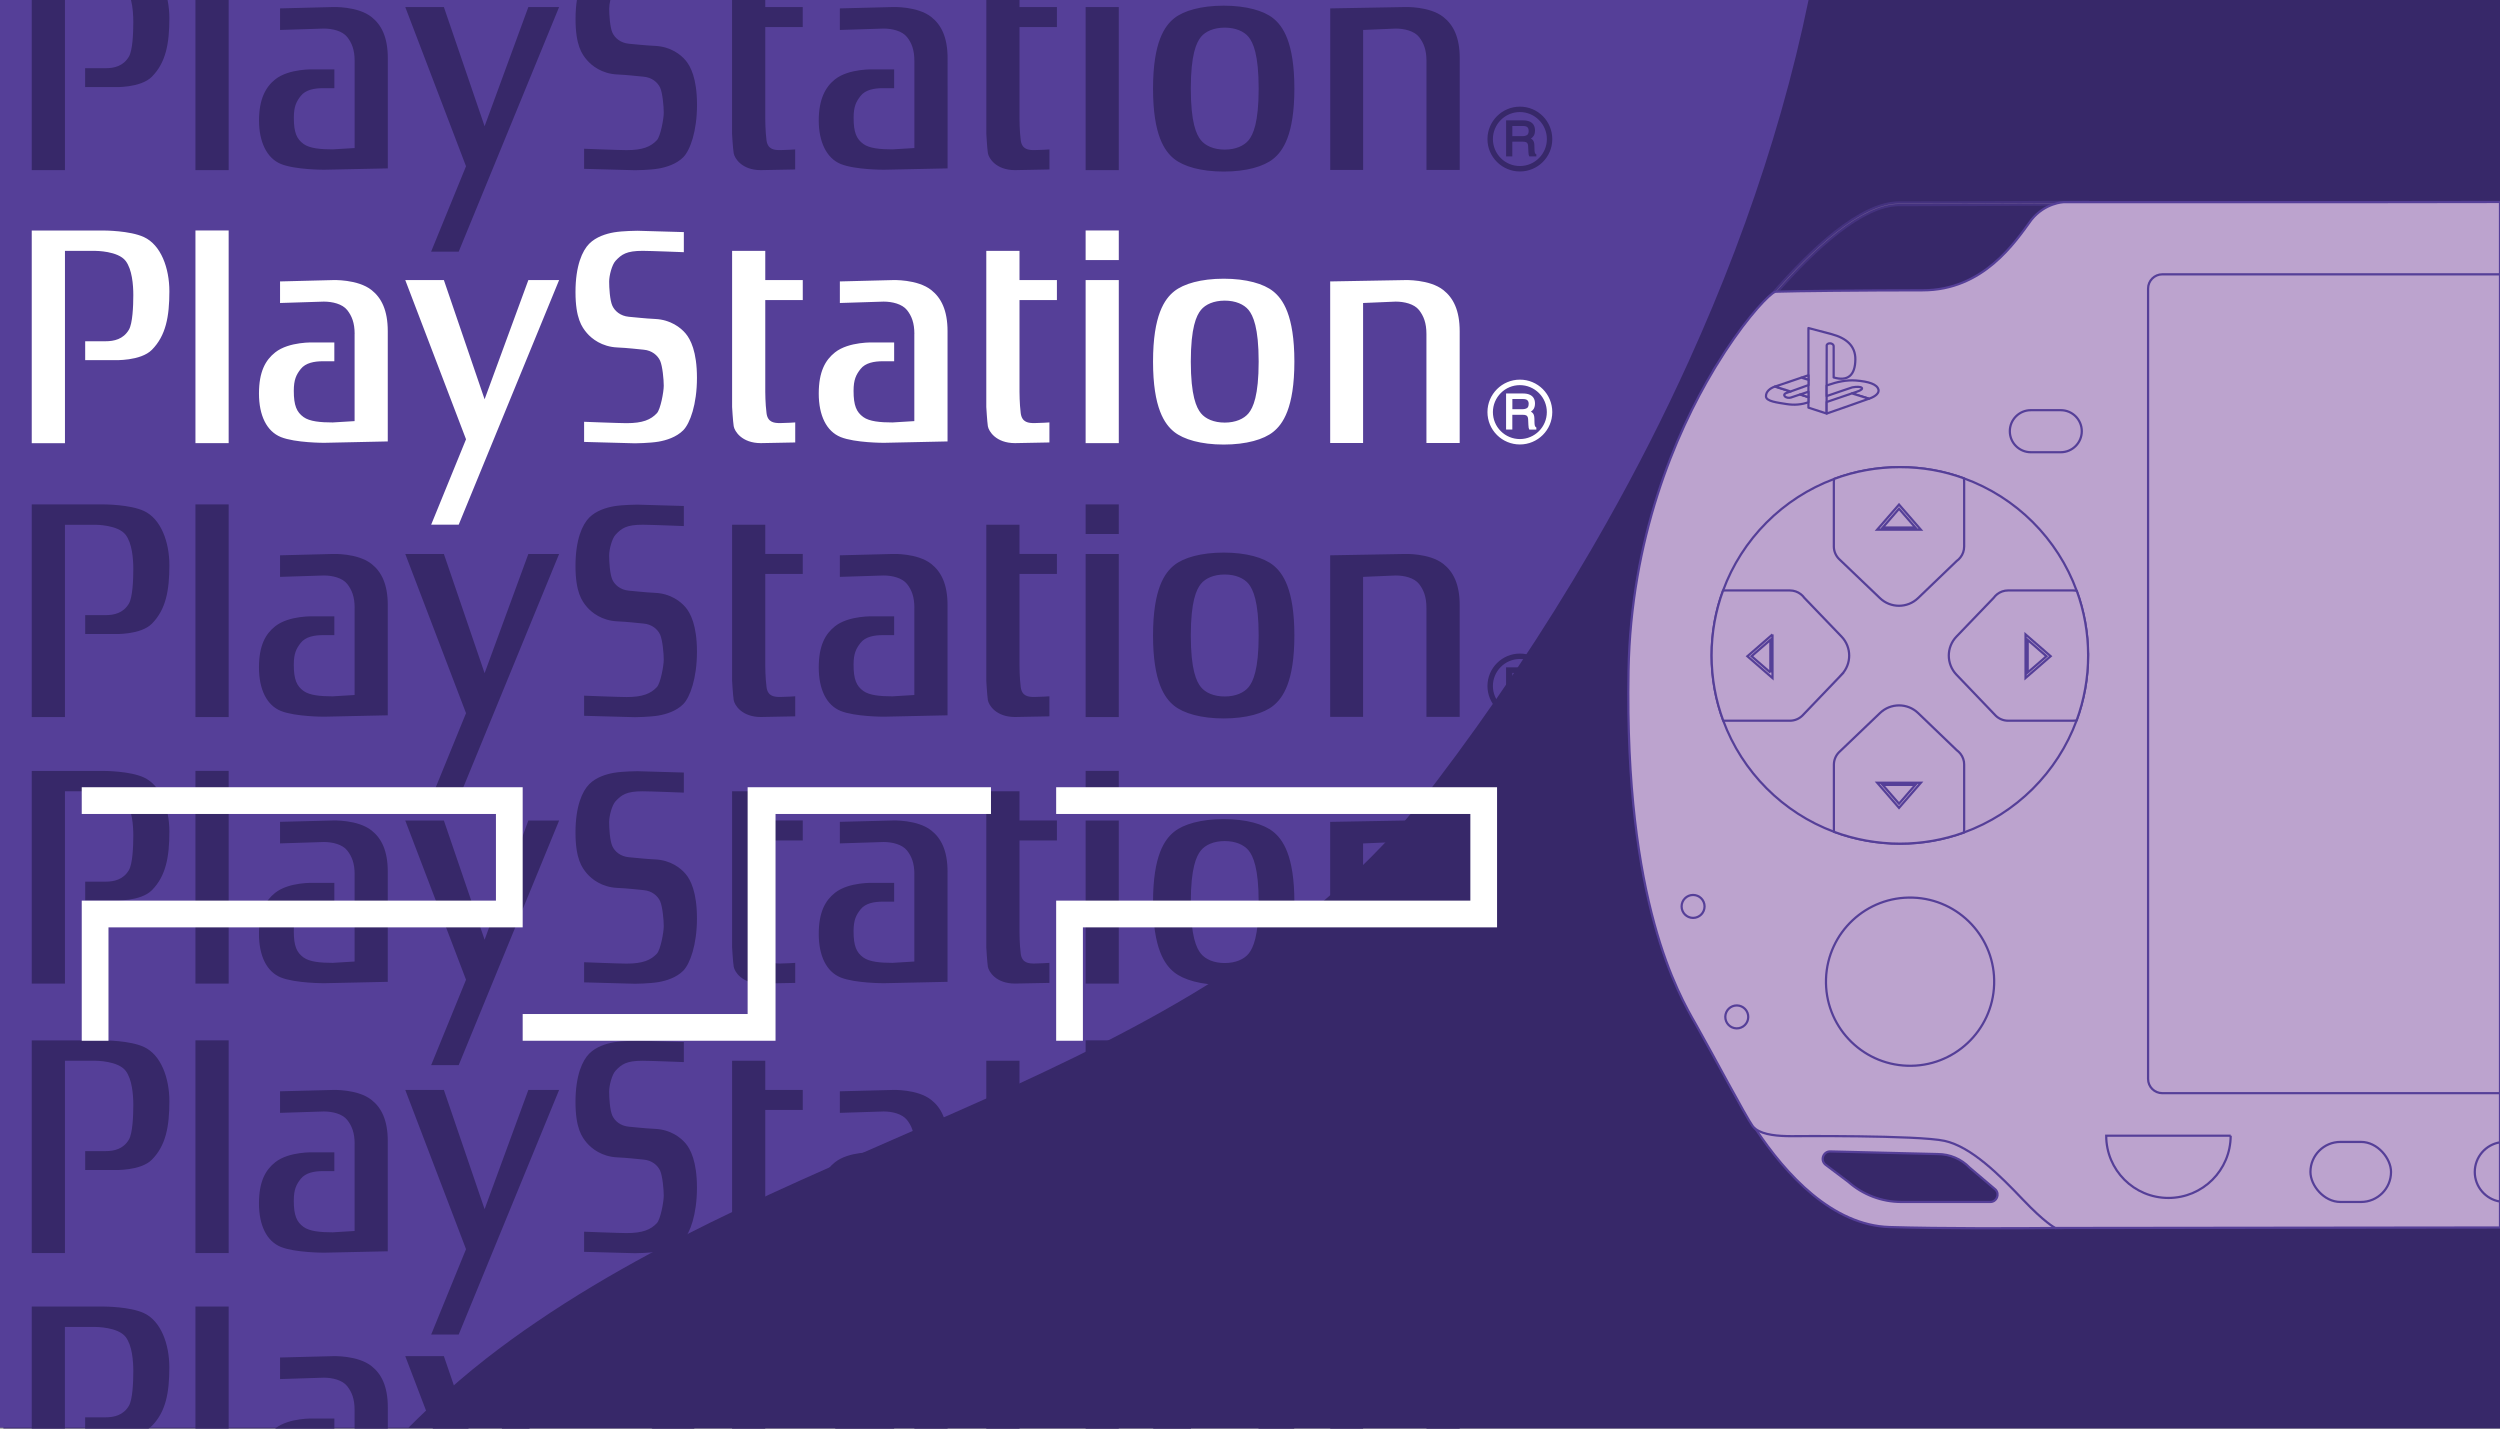 <?xml version="1.0" encoding="UTF-8"?>
<svg id="Layer_1" data-name="Layer 1" xmlns="http://www.w3.org/2000/svg" viewBox="0 0 560 320">
  <rect x="0" y="0" width="560" height="320" fill="#808080" stroke="none"/>
  <defs>
    <style>
      .cls-1 {
        fill: #372869;
      }

      .cls-2 {
        fill: #fff;
      }

      .cls-3, .cls-4 {
        stroke-linejoin: round;
      }

      .cls-3, .cls-4, .cls-5 {
        fill: #bca3ce;
        stroke: #553f98;
        stroke-width: .5px;
      }

      .cls-4 {
        fill-rule: evenodd;
      }

      .cls-5 {
        stroke-miterlimit: 10;
      }

      .cls-6 {
        opacity: .45;
      }

      .cls-7 {
        fill: #553f98;
      }
    </style>
  </defs>
  <rect class="cls-1" x=".76" y="-.02" width="559.24" height="320"/>
  <path class="cls-7" d="M405.14-.12c-3.45,16.81-8.27,33.52-14.2,49.97-.77,2.14-1.56,4.27-2.37,6.4-3.15,8.31-6.6,16.53-10.28,24.65-5.58,12.3-11.73,24.36-18.36,36.11-.66,1.19-1.34,2.38-2.03,3.56-.5.88-1,1.74-1.5,2.61h0c-10.64,18.29-22.38,35.76-34.79,52.08-48.21,64.41-136.13,76.41-201.3,120.77-3.92,2.65-7.76,5.44-11.5,8.36-1.03.8-2.04,1.61-3.05,2.44-1.96,1.61-3.9,3.27-5.82,5-2.85,2.53-5.66,5.19-8.43,7.96H-.37V-.12h405.51Z"/>
  <g>
    <path class="cls-2" d="M7.11,51.63v47.64h7.44v-43.07h6.88s5,0,6.71,2.24c1.45,1.9,1.72,5.35,1.72,7.67,0,2.49-.16,6.34-.99,7.75-1.27,2.15-3.35,2.58-5.25,2.58h-4.54v4.23h6.53s5.9.25,8.43-2.33c3.11-3.16,3.9-7.41,3.9-13.09,0-5.17-1.87-10.38-5.71-12.15-3.17-1.46-8.89-1.46-8.89-1.46H7.11ZM43.78,99.26h7.44v-47.64h-7.44v47.64ZM90.78,62.74l13.61,35.66-7.81,19.13h6.17l22.49-54.79h-6.89l-9.8,26.7-9.12-26.7h-8.65ZM130.84,98.98v-4.5s7.86.31,9.5.31c3.63,0,5.44-.77,6.81-2.24.81-.88,1.53-4.76,1.53-6.15s-.27-4.36-.81-5.59c-.56-1.2-1.82-2.32-3.72-2.48-1.35-.12-3.45-.39-5.9-.5-3.43-.16-5.7-1.95-6.8-3.24-1.08-1.29-2.54-3.23-2.54-9.17s1.54-9.28,3.08-10.83c1.54-1.55,3.8-2.24,5.53-2.54,1.99-.34,5.25-.36,5.25-.36l10.41.3v4.5s-7.59-.3-9.22-.3c-3.63,0-4.72.78-6.08,2.24-.8.87-1.43,3.27-1.43,4.65s.16,4.18.71,5.39c.54,1.2,1.81,2.32,3.72,2.49,1.35.1,3.45.38,5.89.49,3.45.16,5.72,1.95,6.8,3.24,1.09,1.29,2.55,4.02,2.55,9.95s-1.55,10.2-3.08,11.75c-1.55,1.55-3.8,2.24-5.53,2.54-2,.34-5.26.37-5.26.37l-11.41-.31ZM171.42,56.19h-7.43v34.97s.18,3.19.36,4.31c.18,1.12,1.82,3.79,6.08,3.79l7.7-.15v-4.49s-2.09.15-3.35.15-2.82-.08-3.08-2.24c-.28-2.15-.28-4.73-.28-4.73v-20.59h8.4v-4.48h-8.4v-6.55M243.18,99.26h7.43v-36.52h-7.43v36.52ZM243.18,58.26h7.43v-6.63h-7.43v6.63ZM274.11,62.43c5.06,0,8.98,1.13,11.09,2.83,2.13,1.71,4.74,5.31,4.74,15.74s-2.61,14.03-4.74,15.74c-2.11,1.7-6.03,2.84-11.09,2.84s-8.98-1.14-11.1-2.84c-2.12-1.71-4.73-5.31-4.73-15.74s2.6-14.03,4.73-15.74c2.12-1.7,6.03-2.83,11.1-2.83ZM269.01,69.43c-1.02,1.26-2.27,3.91-2.27,11.57s1.25,10.31,2.27,11.57c1.02,1.25,2.9,2.09,5.33,2.09s4.31-.84,5.34-2.09c1.02-1.26,2.26-3.91,2.26-11.57s-1.25-10.31-2.26-11.57c-1.03-1.25-2.9-2.09-5.34-2.09s-4.31.84-5.33,2.09M305.34,67.87l7.29-.31c1.91,0,4.15.51,5.24,1.9,1.01,1.3,1.65,2.85,1.65,5.35v24.42h7.45v-25.03c0-4.73-1.46-7.49-3.65-9.22-3.12-2.47-8.7-2.24-8.7-2.24l-16.66.3v36.19h7.37v-31.36ZM228.37,56.19h-7.44v34.97s.18,3.19.35,4.31c.19,1.12,1.81,3.79,6.09,3.79l7.7-.15v-4.49s-2.09.15-3.35.15-2.81-.08-3.08-2.24c-.27-2.15-.27-4.73-.27-4.73v-20.59h8.38v-4.48h-8.38v-6.55ZM79.44,74.81c0-2.5-.64-4.05-1.66-5.35-1.09-1.38-3.32-1.9-5.24-1.9l-9.81.31v-4.83l11.8-.3s5.59-.24,8.71,2.24c2.18,1.73,3.62,4.48,3.62,9.22v24.68l-14.25.31s-6.45.02-9.7-1.29c-3.17-1.29-4.9-4.83-4.9-9.74s1.45-7.49,3.63-9.22c3.12-2.48,8.7-2.23,8.7-2.23h4.55v4.21h-2.55c-1.91,0-3.88.35-4.97,1.73-1.02,1.29-1.56,2.41-1.56,4.91,0,3.28.64,4.74,2.18,5.86,1.36.99,3.8,1.21,6.53,1.21l4.91-.3v-19.51ZM204.82,74.81c0-2.5-.62-4.05-1.65-5.35-1.1-1.38-3.34-1.9-5.24-1.9l-9.8.31v-4.83l11.79-.3s5.58-.24,8.7,2.24c2.18,1.73,3.63,4.48,3.63,9.22v24.68l-14.25.31s-6.46.02-9.7-1.29c-3.17-1.29-4.9-4.83-4.9-9.74s1.46-7.49,3.63-9.22c3.12-2.48,8.71-2.23,8.71-2.23h4.55v4.21h-2.56c-1.9,0-3.88.35-4.96,1.73-1.02,1.29-1.57,2.41-1.57,4.91,0,3.28.64,4.74,2.18,5.86,1.36.99,3.81,1.21,6.53,1.21l4.9-.3v-19.51ZM340.45,99.56c4,0,7.25-3.23,7.26-7.23v-.03c0-1.93-.76-3.78-2.12-5.14-1.36-1.36-3.21-2.13-5.14-2.12-3.99,0-7.26,3.26-7.26,7.26,0,1.94.75,3.76,2.13,5.14,1.36,1.36,3.2,2.12,5.13,2.12ZM334.41,92.31c0-1.61.64-3.13,1.77-4.27,1.13-1.14,2.67-1.77,4.27-1.77,1.61,0,3.13.64,4.27,1.77,1.14,1.13,1.77,2.67,1.77,4.27,0,3.33-2.71,6.04-6.04,6.04-1.6,0-3.14-.64-4.27-1.77-1.14-1.13-1.77-2.67-1.77-4.27"/>
    <path class="cls-2" d="M344.04,95.68c-.11-.04-.19-.17-.24-.35-.04-.2-.07-.41-.07-.61l-.03-1.04c-.02-.49-.12-.84-.3-1.07-.11-.16-.28-.28-.48-.4.24-.16.46-.35.61-.59.2-.33.31-.74.31-1.23,0-.96-.4-1.63-1.19-1.98-.42-.19-.92-.27-1.54-.27h-3.75v8.08h1.4v-3.31h2.21c.4,0,.7.04.87.12.29.14.44.43.46.87l.06,1.29c.02.32.03.51.06.63.04.13.06.22.1.31l.06.1h1.56v-.47l-.1-.05h0ZM342.42,90.47c0,.45-.12.75-.34.92-.26.17-.61.27-1.06.27h-2.25v-2.28h2.39c.32,0,.59.04.78.14.33.17.49.49.49.96"/>
  </g>
  <g>
    <path class="cls-1" d="M7.11,112.98v47.64h7.44v-43.07h6.88s5,0,6.71,2.24c1.45,1.9,1.72,5.35,1.72,7.67,0,2.49-.16,6.34-.99,7.75-1.27,2.15-3.35,2.58-5.25,2.58h-4.54v4.23h6.53s5.9.25,8.43-2.33c3.11-3.16,3.9-7.41,3.9-13.09,0-5.17-1.87-10.38-5.71-12.15-3.17-1.46-8.89-1.46-8.89-1.46H7.11ZM43.78,160.62h7.44v-47.64h-7.44v47.64ZM90.78,124.09l13.61,35.66-7.81,19.13h6.17l22.49-54.79h-6.89l-9.8,26.7-9.12-26.7h-8.65ZM130.84,160.33v-4.5s7.86.31,9.5.31c3.63,0,5.44-.77,6.81-2.24.81-.88,1.53-4.76,1.53-6.15s-.27-4.36-.81-5.59c-.56-1.2-1.82-2.32-3.72-2.48-1.35-.12-3.45-.39-5.9-.5-3.43-.16-5.7-1.95-6.8-3.24-1.08-1.29-2.54-3.23-2.54-9.17s1.54-9.28,3.08-10.83c1.54-1.55,3.8-2.24,5.53-2.54,1.99-.34,5.25-.36,5.25-.36l10.41.3v4.5s-7.59-.3-9.22-.3c-3.63,0-4.72.78-6.08,2.24-.8.87-1.43,3.27-1.43,4.65s.16,4.18.71,5.39c.54,1.2,1.81,2.32,3.72,2.49,1.35.1,3.45.38,5.89.49,3.45.16,5.72,1.95,6.8,3.24,1.09,1.29,2.55,4.02,2.55,9.95s-1.55,10.2-3.08,11.75c-1.55,1.55-3.8,2.24-5.53,2.54-2,.34-5.26.37-5.26.37l-11.41-.31ZM171.42,117.54h-7.43v34.97s.18,3.19.36,4.31c.18,1.12,1.82,3.79,6.08,3.79l7.7-.15v-4.49s-2.09.15-3.35.15-2.82-.08-3.08-2.24c-.28-2.15-.28-4.73-.28-4.73v-20.59h8.4v-4.48h-8.4v-6.55M243.18,160.62h7.43v-36.52h-7.43v36.52ZM243.18,119.61h7.43v-6.63h-7.43v6.63ZM274.11,123.78c5.06,0,8.98,1.13,11.09,2.83,2.13,1.71,4.74,5.31,4.74,15.74s-2.61,14.03-4.74,15.74c-2.11,1.7-6.03,2.84-11.09,2.84s-8.98-1.14-11.1-2.84c-2.12-1.71-4.73-5.31-4.73-15.74s2.6-14.03,4.73-15.74c2.12-1.7,6.03-2.83,11.1-2.83ZM269.01,130.78c-1.02,1.26-2.27,3.91-2.27,11.57s1.25,10.31,2.27,11.57c1.02,1.25,2.9,2.09,5.33,2.09s4.31-.84,5.34-2.09c1.02-1.26,2.26-3.91,2.26-11.57s-1.25-10.31-2.26-11.57c-1.03-1.25-2.9-2.09-5.34-2.09s-4.31.84-5.33,2.09M305.34,129.22l7.29-.31c1.91,0,4.15.51,5.24,1.9,1.01,1.3,1.65,2.85,1.65,5.35v24.42h7.45v-25.03c0-4.73-1.46-7.49-3.65-9.22-3.12-2.47-8.7-2.24-8.7-2.24l-16.66.3v36.19h7.37v-31.36ZM228.37,117.54h-7.44v34.97s.18,3.19.35,4.31c.19,1.12,1.81,3.79,6.09,3.79l7.7-.15v-4.49s-2.09.15-3.35.15-2.81-.08-3.08-2.24c-.27-2.15-.27-4.73-.27-4.73v-20.59h8.38v-4.48h-8.38v-6.55ZM79.44,136.16c0-2.5-.64-4.05-1.66-5.35-1.09-1.38-3.32-1.9-5.24-1.9l-9.81.31v-4.83l11.8-.3s5.59-.24,8.71,2.24c2.18,1.73,3.62,4.48,3.62,9.22v24.68l-14.25.31s-6.45.02-9.7-1.29c-3.17-1.29-4.9-4.83-4.9-9.74s1.45-7.49,3.63-9.22c3.12-2.48,8.7-2.23,8.7-2.23h4.55v4.21h-2.55c-1.91,0-3.88.35-4.97,1.73-1.02,1.29-1.56,2.41-1.56,4.91,0,3.28.64,4.74,2.18,5.86,1.36.99,3.8,1.21,6.53,1.21l4.91-.3v-19.51ZM204.82,136.16c0-2.5-.62-4.05-1.65-5.35-1.1-1.38-3.34-1.9-5.24-1.9l-9.8.31v-4.83l11.79-.3s5.58-.24,8.7,2.24c2.18,1.73,3.63,4.48,3.63,9.22v24.68l-14.25.31s-6.46.02-9.7-1.29c-3.17-1.29-4.9-4.83-4.9-9.74s1.46-7.49,3.63-9.22c3.12-2.48,8.71-2.23,8.71-2.23h4.55v4.21h-2.56c-1.9,0-3.88.35-4.96,1.73-1.02,1.29-1.57,2.41-1.57,4.91,0,3.28.64,4.74,2.18,5.86,1.36.99,3.81,1.21,6.53,1.21l4.9-.3v-19.51ZM340.45,160.92c4,0,7.25-3.23,7.26-7.23v-.03c0-1.93-.76-3.78-2.12-5.14-1.36-1.36-3.21-2.13-5.14-2.12-3.99,0-7.26,3.26-7.26,7.26,0,1.94.75,3.76,2.13,5.14,1.36,1.36,3.2,2.12,5.13,2.12ZM334.41,153.66c0-1.61.64-3.13,1.77-4.27,1.13-1.14,2.67-1.77,4.27-1.77,1.61,0,3.13.64,4.27,1.77,1.14,1.13,1.77,2.67,1.77,4.27,0,3.33-2.71,6.04-6.04,6.04-1.6,0-3.14-.64-4.27-1.77-1.14-1.13-1.77-2.67-1.77-4.27"/>
    <path class="cls-1" d="M344.04,157.03c-.11-.04-.19-.17-.24-.35-.04-.2-.07-.41-.07-.61l-.03-1.04c-.02-.49-.12-.84-.3-1.07-.11-.16-.28-.28-.48-.4.24-.16.46-.35.61-.59.2-.33.31-.74.31-1.23,0-.96-.4-1.63-1.19-1.98-.42-.19-.92-.27-1.54-.27h-3.75v8.08h1.4v-3.31h2.21c.4,0,.7.04.87.12.29.14.44.43.46.87l.06,1.29c.02.32.03.51.06.63.04.13.06.22.1.31l.06.1h1.56v-.47l-.1-.05h0ZM342.42,151.83c0,.45-.12.75-.34.92-.26.17-.61.27-1.06.27h-2.25v-2.28h2.39c.32,0,.59.04.78.14.33.17.49.49.49.96"/>
  </g>
  <g>
    <path class="cls-1" d="M7.11,172.68v47.64h7.44v-43.07h6.88s5,0,6.71,2.24c1.45,1.9,1.72,5.35,1.72,7.67,0,2.49-.16,6.34-.99,7.75-1.27,2.15-3.35,2.58-5.25,2.58h-4.54v4.23h6.53s5.9.25,8.43-2.33c3.11-3.16,3.9-7.41,3.9-13.09,0-5.17-1.87-10.38-5.71-12.15-3.17-1.46-8.89-1.46-8.89-1.46H7.11ZM43.78,220.32h7.44v-47.64h-7.44v47.64ZM90.78,183.8l13.61,35.66-7.81,19.13h6.17l22.49-54.79h-6.89l-9.8,26.7-9.12-26.7h-8.65ZM130.84,220.04v-4.5s7.86.31,9.5.31c3.63,0,5.44-.77,6.81-2.24.81-.88,1.53-4.76,1.53-6.15s-.27-4.36-.81-5.59c-.56-1.2-1.82-2.32-3.72-2.48-1.35-.12-3.45-.39-5.9-.5-3.43-.16-5.7-1.95-6.8-3.24-1.08-1.29-2.54-3.23-2.54-9.17s1.54-9.28,3.08-10.83c1.54-1.55,3.8-2.24,5.53-2.54,1.99-.34,5.25-.36,5.25-.36l10.41.3v4.5s-7.59-.3-9.22-.3c-3.63,0-4.72.78-6.08,2.24-.8.87-1.43,3.27-1.43,4.65s.16,4.18.71,5.39c.54,1.2,1.81,2.32,3.72,2.49,1.35.1,3.45.38,5.89.49,3.45.16,5.72,1.95,6.8,3.24,1.09,1.29,2.55,4.02,2.55,9.95s-1.55,10.2-3.08,11.75c-1.55,1.55-3.8,2.24-5.53,2.54-2,.34-5.26.37-5.26.37l-11.41-.31ZM171.42,177.25h-7.43v34.97s.18,3.19.36,4.31c.18,1.12,1.82,3.79,6.08,3.79l7.7-.15v-4.49s-2.09.15-3.35.15-2.82-.08-3.08-2.24c-.28-2.15-.28-4.73-.28-4.73v-20.59h8.4v-4.48h-8.4v-6.55M243.18,220.32h7.43v-36.52h-7.43v36.52ZM243.18,179.31h7.43v-6.63h-7.43v6.63ZM274.11,183.48c5.06,0,8.98,1.13,11.09,2.83,2.13,1.71,4.74,5.31,4.74,15.74s-2.61,14.03-4.74,15.74c-2.11,1.7-6.03,2.84-11.09,2.84s-8.98-1.14-11.1-2.84c-2.12-1.71-4.73-5.31-4.73-15.74s2.6-14.03,4.73-15.74c2.12-1.7,6.03-2.83,11.1-2.83ZM269.01,190.49c-1.02,1.26-2.27,3.91-2.27,11.57s1.25,10.31,2.27,11.57c1.02,1.25,2.9,2.09,5.33,2.09s4.31-.84,5.34-2.09c1.02-1.26,2.26-3.91,2.26-11.57s-1.25-10.31-2.26-11.57c-1.03-1.25-2.9-2.09-5.34-2.09s-4.31.84-5.33,2.09M305.34,188.93l7.29-.31c1.91,0,4.15.51,5.24,1.9,1.01,1.3,1.65,2.85,1.65,5.35v24.42h7.45v-25.03c0-4.73-1.46-7.49-3.65-9.22-3.12-2.47-8.7-2.24-8.7-2.24l-16.66.3v36.19h7.37v-31.36ZM228.37,177.25h-7.44v34.97s.18,3.19.35,4.31c.19,1.12,1.81,3.79,6.09,3.79l7.7-.15v-4.49s-2.09.15-3.35.15-2.81-.08-3.08-2.24c-.27-2.15-.27-4.73-.27-4.73v-20.59h8.38v-4.48h-8.38v-6.55ZM79.44,195.86c0-2.5-.64-4.05-1.66-5.35-1.09-1.38-3.32-1.9-5.24-1.9l-9.81.31v-4.83l11.8-.3s5.59-.24,8.71,2.24c2.18,1.73,3.62,4.48,3.62,9.22v24.68l-14.25.31s-6.45.02-9.7-1.29c-3.17-1.29-4.9-4.83-4.9-9.74s1.45-7.49,3.63-9.22c3.12-2.48,8.7-2.23,8.7-2.23h4.55v4.21h-2.55c-1.91,0-3.88.35-4.97,1.73-1.02,1.29-1.56,2.41-1.56,4.91,0,3.28.64,4.74,2.18,5.86,1.36.99,3.8,1.21,6.53,1.21l4.91-.3v-19.51ZM204.82,195.86c0-2.5-.62-4.05-1.65-5.35-1.1-1.38-3.34-1.9-5.24-1.9l-9.8.31v-4.83l11.79-.3s5.58-.24,8.7,2.24c2.18,1.73,3.63,4.48,3.63,9.22v24.68l-14.25.31s-6.46.02-9.7-1.29c-3.17-1.29-4.9-4.83-4.9-9.74s1.46-7.49,3.63-9.22c3.12-2.48,8.71-2.23,8.71-2.23h4.55v4.21h-2.56c-1.9,0-3.88.35-4.96,1.73-1.02,1.29-1.57,2.41-1.57,4.91,0,3.28.64,4.74,2.18,5.86,1.36.99,3.81,1.21,6.53,1.21l4.9-.3v-19.51ZM340.45,220.62c4,0,7.25-3.23,7.26-7.23v-.03c0-1.93-.76-3.78-2.12-5.14-1.36-1.36-3.21-2.13-5.14-2.12-3.99,0-7.26,3.26-7.26,7.26,0,1.94.75,3.76,2.13,5.14,1.36,1.36,3.2,2.12,5.13,2.12ZM334.41,213.36c0-1.61.64-3.13,1.77-4.27,1.13-1.14,2.67-1.77,4.27-1.77,1.61,0,3.13.64,4.27,1.77,1.14,1.13,1.77,2.67,1.77,4.27,0,3.33-2.71,6.04-6.04,6.04-1.6,0-3.14-.64-4.27-1.77-1.14-1.13-1.77-2.67-1.77-4.27"/>
    <path class="cls-1" d="M344.04,216.74c-.11-.04-.19-.17-.24-.35-.04-.2-.07-.41-.07-.61l-.03-1.04c-.02-.49-.12-.84-.3-1.07-.11-.16-.28-.28-.48-.4.24-.16.46-.35.61-.59.2-.33.31-.74.31-1.23,0-.96-.4-1.63-1.19-1.98-.42-.19-.92-.27-1.54-.27h-3.75v8.08h1.4v-3.31h2.21c.4,0,.7.04.87.12.29.14.44.43.46.87l.06,1.29c.02.32.03.51.06.63.04.13.06.22.1.31l.06.1h1.56v-.47l-.1-.05h0ZM342.42,211.53c0,.45-.12.75-.34.92-.26.17-.61.27-1.06.27h-2.25v-2.28h2.39c.32,0,.59.04.78.14.33.17.49.49.49.96"/>
  </g>
  <g>
    <path class="cls-1" d="M7.11,233.04v47.64h7.44v-43.07h6.88s5,0,6.71,2.24c1.45,1.9,1.72,5.35,1.72,7.67,0,2.49-.16,6.34-.99,7.75-1.27,2.15-3.35,2.58-5.25,2.58h-4.54v4.23h6.53s5.9.25,8.43-2.33c3.11-3.16,3.9-7.41,3.9-13.09,0-5.17-1.87-10.38-5.71-12.15-3.17-1.46-8.89-1.46-8.89-1.46H7.11ZM43.78,280.68h7.44v-47.64h-7.44v47.64ZM90.78,244.15l13.61,35.66-7.81,19.13h6.17l22.49-54.79h-6.89l-9.8,26.7-9.12-26.7h-8.65ZM130.84,280.4v-4.5s7.86.31,9.5.31c3.63,0,5.44-.77,6.81-2.24.81-.88,1.53-4.76,1.53-6.15s-.27-4.36-.81-5.59c-.56-1.2-1.82-2.32-3.72-2.48-1.35-.12-3.45-.39-5.9-.5-3.43-.16-5.7-1.95-6.8-3.24-1.08-1.29-2.54-3.23-2.54-9.17s1.54-9.28,3.08-10.83c1.54-1.55,3.8-2.24,5.53-2.54,1.99-.34,5.25-.36,5.25-.36l10.41.3v4.5s-7.59-.3-9.22-.3c-3.63,0-4.72.78-6.08,2.24-.8.87-1.43,3.27-1.43,4.65s.16,4.18.71,5.39c.54,1.2,1.81,2.32,3.72,2.49,1.35.1,3.45.38,5.89.49,3.45.16,5.72,1.95,6.8,3.24,1.09,1.29,2.55,4.02,2.55,9.95s-1.55,10.2-3.08,11.75c-1.55,1.55-3.8,2.24-5.53,2.54-2,.34-5.26.37-5.26.37l-11.41-.31ZM171.42,237.6h-7.43v34.97s.18,3.19.36,4.31c.18,1.12,1.82,3.79,6.08,3.79l7.7-.15v-4.49s-2.09.15-3.35.15-2.82-.08-3.08-2.24c-.28-2.15-.28-4.73-.28-4.73v-20.59h8.4v-4.48h-8.4v-6.55M243.18,280.68h7.43v-36.52h-7.43v36.52ZM243.18,239.67h7.43v-6.63h-7.43v6.63ZM274.11,243.84c5.06,0,8.98,1.13,11.09,2.83,2.13,1.71,4.74,5.31,4.74,15.74s-2.61,14.03-4.74,15.74c-2.11,1.7-6.03,2.84-11.09,2.84s-8.98-1.14-11.1-2.84c-2.12-1.71-4.73-5.31-4.73-15.74s2.6-14.03,4.73-15.74c2.12-1.7,6.03-2.83,11.1-2.83ZM269.01,250.84c-1.02,1.26-2.27,3.91-2.27,11.57s1.25,10.31,2.27,11.57c1.02,1.25,2.9,2.09,5.33,2.09s4.31-.84,5.34-2.09c1.02-1.26,2.26-3.91,2.26-11.57s-1.25-10.31-2.26-11.57c-1.03-1.25-2.9-2.09-5.34-2.09s-4.31.84-5.33,2.09M305.34,249.28l7.29-.31c1.91,0,4.15.51,5.24,1.9,1.01,1.3,1.65,2.85,1.65,5.35v24.42h7.45v-25.03c0-4.73-1.46-7.49-3.65-9.22-3.12-2.47-8.7-2.24-8.7-2.24l-16.66.3v36.19h7.37v-31.36ZM228.37,237.6h-7.44v34.97s.18,3.19.35,4.31c.19,1.12,1.81,3.79,6.09,3.79l7.7-.15v-4.49s-2.09.15-3.35.15-2.81-.08-3.08-2.24c-.27-2.15-.27-4.73-.27-4.73v-20.59h8.38v-4.48h-8.38v-6.55ZM79.44,256.22c0-2.5-.64-4.05-1.66-5.35-1.09-1.38-3.32-1.9-5.24-1.9l-9.81.31v-4.83l11.8-.3s5.59-.24,8.71,2.24c2.18,1.73,3.62,4.48,3.62,9.22v24.68l-14.25.31s-6.45.02-9.7-1.29c-3.17-1.29-4.9-4.83-4.9-9.74s1.45-7.49,3.63-9.22c3.12-2.48,8.7-2.23,8.7-2.23h4.55v4.21h-2.55c-1.91,0-3.88.35-4.97,1.73-1.02,1.29-1.56,2.41-1.56,4.91,0,3.28.64,4.74,2.18,5.86,1.36.99,3.8,1.21,6.53,1.21l4.91-.3v-19.51ZM204.82,256.22c0-2.5-.62-4.05-1.65-5.35-1.1-1.38-3.34-1.9-5.24-1.9l-9.8.31v-4.83l11.79-.3s5.58-.24,8.7,2.24c2.18,1.73,3.63,4.48,3.63,9.22v24.68l-14.25.31s-6.46.02-9.7-1.29c-3.17-1.29-4.9-4.83-4.9-9.74s1.46-7.49,3.63-9.22c3.12-2.48,8.71-2.23,8.71-2.23h4.55v4.21h-2.56c-1.9,0-3.88.35-4.96,1.73-1.02,1.29-1.57,2.41-1.57,4.91,0,3.28.64,4.74,2.18,5.86,1.36.99,3.81,1.21,6.53,1.21l4.9-.3v-19.51ZM340.45,280.98c4,0,7.25-3.23,7.26-7.23v-.03c0-1.93-.76-3.78-2.12-5.14-1.36-1.36-3.21-2.13-5.14-2.12-3.99,0-7.26,3.26-7.26,7.26,0,1.94.75,3.76,2.13,5.14,1.36,1.36,3.2,2.12,5.13,2.12ZM334.41,273.72c0-1.61.64-3.13,1.77-4.27,1.13-1.14,2.67-1.77,4.27-1.77,1.61,0,3.13.64,4.27,1.77,1.14,1.13,1.77,2.67,1.77,4.27,0,3.33-2.71,6.04-6.04,6.04-1.6,0-3.14-.64-4.27-1.77-1.14-1.13-1.77-2.67-1.77-4.27"/>
    <path class="cls-1" d="M344.04,277.09c-.11-.04-.19-.17-.24-.35-.04-.2-.07-.41-.07-.61l-.03-1.04c-.02-.49-.12-.84-.3-1.07-.11-.16-.28-.28-.48-.4.24-.16.46-.35.61-.59.2-.33.31-.74.31-1.23,0-.96-.4-1.63-1.19-1.98-.42-.19-.92-.27-1.54-.27h-3.75v8.08h1.4v-3.31h2.21c.4,0,.7.04.87.12.29.14.44.43.46.87l.06,1.29c.02.32.03.51.06.63.04.13.06.22.1.31l.06.1h1.56v-.47l-.1-.05h0ZM342.42,271.89c0,.45-.12.75-.34.92-.26.17-.61.27-1.06.27h-2.25v-2.28h2.39c.32,0,.59.04.78.14.33.17.49.49.49.96"/>
  </g>
  <path class="cls-1" d="M32.23,294.13c-3.17-1.46-8.89-1.46-8.89-1.46H7.11v27.44h7.43v-22.87h6.89s5,0,6.71,2.23c1.46,1.9,1.72,5.35,1.72,7.68,0,2.49-.16,6.34-.99,7.75-1.27,2.15-3.35,2.58-5.26,2.58h-4.54v4.23h6.53s4.7.19,7.52-1.6c.34-.21.65-.45.92-.73,3.1-3.16,3.89-7.41,3.89-13.1,0-5.17-1.87-10.38-5.7-12.15ZM43.78,292.67v27.44h7.44v-27.44h-7.44ZM99.43,303.78h-8.65l6.23,16.33h8l-5.58-16.33ZM118.35,303.78l-5.99,16.33h6.18l6.7-16.33h-6.89ZM153.58,315.73c-1.08-1.29-3.35-3.08-6.8-3.24-2.44-.11-4.54-.39-5.89-.49-1.91-.17-3.18-1.3-3.72-2.49-.55-1.21-.71-4.01-.71-5.39s.63-3.78,1.43-4.65c1.36-1.46,2.45-2.23,6.08-2.23,1.63,0,9.22.3,9.22.3v-4.5l-10.41-.31s-3.25.02-5.25.37c-1.73.3-3.99.98-5.53,2.54-1.54,1.55-3.08,4.88-3.08,10.83s1.45,7.88,2.53,9.17c1.1,1.29,3.37,3.08,6.8,3.24,2.45.11,4.54.39,5.9.5.86.08,1.59.35,2.19.73h9.23c-.52-2.27-1.32-3.59-1.99-4.38ZM171.41,303.78v-6.55h-7.43v22.88h7.43v-11.85h8.4v-4.48h-8.4ZM243.18,303.78v16.33h7.43v-16.33h-7.43ZM243.18,292.67v6.63h7.43v-6.63h-7.43ZM285.2,306.31c-2.11-1.71-6.03-2.84-11.09-2.84s-8.98,1.13-11.11,2.84c-1.98,1.59-4.39,4.85-4.69,13.8h8.46c.19-6.19,1.31-8.48,2.24-9.64,1.03-1.25,2.91-2.08,5.33-2.08s4.31.83,5.34,2.09c.92,1.14,2.04,3.44,2.23,9.63h8c-.31-8.95-2.72-12.21-4.71-13.8ZM323.33,306.02c-3.12-2.47-8.71-2.24-8.71-2.24l-16.65.3v16.03h7.37v-11.2l7.29-.31c1.91,0,4.16.52,5.24,1.9,1.02,1.3,1.66,2.85,1.66,5.35v4.26h7.44v-4.88c0-4.73-1.46-7.48-3.64-9.21ZM228.37,303.78v-6.55h-7.44v22.88h7.44v-11.85h8.38v-4.48h-8.38ZM70.35,317.75s-5.58-.25-8.7,2.23c-.05.04-.1.08-.15.13h13.4v-2.36h-4.55ZM83.24,306.02c-3.12-2.48-8.71-2.24-8.71-2.24l-11.8.3v4.83l9.81-.31c1.91,0,4.15.52,5.23,1.9,1.03,1.3,1.66,2.85,1.66,5.35v4.26h7.44v-4.88c0-4.73-1.45-7.48-3.63-9.21ZM195.74,317.75s-5.59-.25-8.71,2.23c-.05.04-.1.08-.15.13h13.41v-2.36h-4.55ZM208.63,306.02c-3.12-2.48-8.7-2.24-8.7-2.24l-11.8.3v4.83l9.81-.31c1.89,0,4.13.52,5.23,1.9,1.03,1.3,1.65,2.85,1.65,5.35v4.26h7.44v-4.88c0-4.73-1.46-7.48-3.63-9.21Z"/>
  <g>
    <path class="cls-1" d="M7.11-.02v38.13h7.44V-.02h-7.44ZM37.53-.02h-8.19c.42,1.66.52,3.53.52,4.96,0,2.5-.15,6.34-.99,7.75-1.27,2.16-3.35,2.59-5.25,2.59h-4.55v4.23h6.54s5.89.24,8.43-2.34c3.11-3.16,3.9-7.4,3.9-13.09,0-1.38-.14-2.78-.41-4.1ZM43.78-.02v38.13h7.44V-.02h-7.44ZM118.35,1.58l-9.8,26.7L99.43,1.58h-8.65l13.61,35.66-7.82,19.13h6.18L125.24,1.58h-6.89ZM153.58,13.53c-1.08-1.3-3.35-3.08-6.8-3.25-2.44-.11-4.54-.38-5.89-.48-1.91-.18-3.18-1.3-3.72-2.5-.54-1.2-.71-4-.71-5.38,0-.54.1-1.24.26-1.94h-7.49c-.2,1.25-.31,2.67-.31,4.29,0,5.94,1.45,7.88,2.54,9.17,1.09,1.28,3.36,3.08,6.79,3.24,2.45.11,4.55.39,5.9.5,1.9.16,3.17,1.28,3.73,2.48.54,1.22.8,4.21.8,5.59s-.73,5.27-1.53,6.14c-1.37,1.47-3.18,2.24-6.81,2.24-1.64,0-9.5-.31-9.5-.31v4.5l11.41.31s3.26-.02,5.26-.37c1.73-.3,3.99-.99,5.53-2.53,1.54-1.55,3.09-5.8,3.09-11.75s-1.46-8.66-2.55-9.95ZM243.18,1.58v36.53h7.43V1.58h-7.43ZM285.2,4.1c-2.11-1.7-6.03-2.83-11.09-2.83s-8.98,1.13-11.1,2.83c-2.13,1.71-4.73,5.32-4.73,15.75s2.6,14.03,4.73,15.74c2.12,1.7,6.03,2.84,11.1,2.84s8.98-1.14,11.09-2.84c2.13-1.71,4.74-5.31,4.74-15.74s-2.61-14.04-4.74-15.75ZM279.68,31.42c-1.03,1.24-2.9,2.09-5.34,2.09s-4.31-.85-5.33-2.1-2.27-3.9-2.27-11.56,1.25-10.32,2.27-11.58c1.02-1.25,2.9-2.08,5.33-2.08s4.31.83,5.34,2.08c1.02,1.26,2.26,3.91,2.26,11.58s-1.24,10.31-2.26,11.57ZM323.33,3.82c-3.12-2.48-8.7-2.24-8.7-2.24l-16.66.3v36.19h7.37V6.71l7.29-.31c1.91,0,4.16.52,5.25,1.9,1.01,1.3,1.65,2.85,1.65,5.35v24.42h7.45V13.03c0-4.73-1.46-7.48-3.65-9.21ZM236.75,6.06V1.58h-8.38V-.02h-7.43v30.03s.17,3.19.35,4.31c.19,1.12,1.81,3.79,6.09,3.79l7.7-.15v-4.49s-2.09.15-3.36.15-2.81-.08-3.08-2.24c-.27-2.15-.27-4.72-.27-4.72V6.06h8.38ZM83.24,3.82c-3.12-2.48-8.71-2.24-8.71-2.24l-11.8.3v4.83l9.81-.31c1.91,0,4.15.52,5.24,1.9,1.02,1.3,1.66,2.85,1.66,5.35v19.51l-4.92.3c-2.72,0-5.16-.22-6.52-1.21-1.55-1.12-2.18-2.58-2.18-5.86,0-2.5.54-3.62,1.56-4.91,1.09-1.38,3.06-1.73,4.97-1.73h2.55v-4.21h-4.55s-5.58-.24-8.7,2.24c-2.18,1.73-3.63,4.48-3.63,9.22s1.73,8.44,4.9,9.73c3.25,1.32,9.7,1.29,9.7,1.29l14.25-.3V13.03c0-4.73-1.45-7.48-3.63-9.21ZM208.63,3.82c-3.12-2.48-8.7-2.24-8.7-2.24l-11.8.3v4.83l9.81-.31c1.9,0,4.13.52,5.23,1.9,1.03,1.3,1.65,2.85,1.65,5.35v19.51l-4.9.3c-2.72,0-5.18-.22-6.53-1.21-1.54-1.12-2.18-2.58-2.18-5.86,0-2.5.55-3.62,1.57-4.91,1.08-1.38,3.06-1.73,4.96-1.73h2.55v-4.21h-4.54s-5.6-.24-8.72,2.24c-2.16,1.73-3.63,4.48-3.63,9.22s1.74,8.44,4.91,9.73c3.24,1.32,9.7,1.29,9.7,1.29l14.25-.3V13.03c0-4.73-1.45-7.48-3.63-9.21ZM345.59,26.01c-1.36-1.36-3.21-2.13-5.14-2.12-3.98,0-7.26,3.26-7.26,7.26,0,1.94.75,3.76,2.14,5.14,1.36,1.36,3.2,2.12,5.12,2.12,4,.01,7.26-3.23,7.26-7.23v-.03c0-1.93-.76-3.78-2.12-5.14ZM340.45,37.19c-1.6,0-3.14-.63-4.27-1.77-1.13-1.13-1.77-2.67-1.77-4.27s.64-3.13,1.77-4.27c1.13-1.14,2.67-1.78,4.27-1.78s3.14.64,4.27,1.78c1.14,1.13,1.78,2.67,1.78,4.27,0,3.33-2.71,6.04-6.05,6.04ZM171.42-.02v1.6h8.39v4.48h-8.39v20.6s0,2.57.27,4.72c.27,2.16,1.81,2.24,3.09,2.24s3.34-.15,3.34-.15v4.49l-7.7.15c-4.26,0-5.89-2.67-6.07-3.79-.19-1.12-.37-4.31-.37-4.31V-.02h7.44Z"/>
    <path class="cls-1" d="M344.04,34.52c-.11-.04-.2-.17-.24-.35-.05-.2-.07-.41-.07-.61l-.03-1.05c-.02-.49-.13-.84-.3-1.07-.11-.16-.28-.28-.48-.4.24-.16.46-.35.61-.59.21-.32.31-.73.31-1.23,0-.96-.4-1.63-1.18-1.99-.42-.18-.92-.27-1.54-.27h-3.75v8.08h1.39v-3.31h2.21c.4,0,.7.04.87.12.29.14.44.42.46.86l.06,1.29c.02.32.03.52.06.64.04.12.06.22.1.3l.06.1h1.56v-.47l-.1-.05ZM342.08,30.23c-.26.18-.62.27-1.07.27h-2.25v-2.28h2.39c.32,0,.59.04.78.13.33.17.49.49.49.97,0,.45-.12.75-.34.91Z"/>
  </g>
  <g>
    <polygon class="cls-2" points="18.31 176.34 117.08 176.34 117.08 207.73 24.3 207.73 24.3 233.13 18.31 233.13 18.31 201.74 111.09 201.74 111.09 182.33 18.31 182.33 18.31 176.34"/>
    <polygon class="cls-2" points="242.57 207.73 242.57 233.13 236.58 233.13 236.58 201.74 329.36 201.74 329.36 182.33 236.58 182.33 236.58 176.34 335.34 176.34 335.34 207.73 242.57 207.73"/>
    <polygon class="cls-2" points="167.47 176.34 167.47 227.14 117.08 227.14 117.08 233.13 173.72 233.13 173.72 182.33 221.98 182.33 221.98 176.34 167.47 176.34"/>
  </g>
  <g class="cls-6">
    <path class="cls-5" d="M425.38,45.35c-8.63,0-19.77,10.5-28.34,20.37-6.32,7.28-11.23,14.21-12.69,16.33h0c-.3.43-.45.66-.45.66h.06l21.15.24,4.08.04,1.57.02,4.43.05,52.56.58v-38.44s-26.08.15-42.36.15ZM467.16,83.05l-51.79-.57-4.62-.05-1.57-.02-4.08-.05-20.11-.22c1.72-2.45,6.8-9.54,13.19-16.81,8.39-9.55,19.02-19.39,27.2-19.39,10.33,0,25.32-.07,34.42-.11,3.58-.02,6.24-.03,7.36-.04v37.26Z"/>
  </g>
  <path class="cls-5" d="M384.42,236.58s3.17,7.78,8.86,16.33c6.8,10.24,17.19,21.56,30.01,21.95,11.77.36,28.66.28,37.12.21h.01c3.24-.03,5.24-.06,5.24-.06v-38.43h-81.24ZM445.82,269.24h-19.88c-4.4,0-8.64-1.6-11.93-4.51l-5.16-3.89c-1.15-1.02-.43-2.92,1.1-2.92l24.1.59c2.7,0,5.29,1.1,7.16,3.05l5.79,4.91c.99,1.05.25,2.77-1.18,2.77Z"/>
  <path class="cls-5" d="M560,45.24v229.72l-99.58.11h-.01c-.2-.1-2.36-1.19-7.33-6.41-5.22-5.49-11.5-11.77-17.47-13.1-5.97-1.32-34.32-1.06-34.32-1.06-2.9,0-6.25-.26-8.01-1.59-.28-.21-.52-.44-.71-.71-1.42-1.94-9.03-16.28-12.74-22.82-3.72-6.55-15.97-27.1-15.04-79.13.53-29.56,10.35-52.88,19.16-67.54.13-.22.26-.44.39-.65h0c5.61-9.24,10.75-14.9,12.69-16.34.32-.24.55-.36.68-.37.11-.01.27-.01.46-.02,3.53-.13,19.59-.3,32.5-.3,13.6,0,20.7-10.75,24.36-15.79,1.53-1.91,3.34-2.9,4.76-3.41,1.42-.51,2.45-.55,2.45-.55h67.95l29.8-.04Z"/>
  <path class="cls-5" d="M467.74,146.81c0,5.11-.91,10.01-2.57,14.54-4.28,11.66-13.57,20.9-25.26,25.13-4.47,1.62-9.3,2.5-14.33,2.5s-10.16-.94-14.75-2.65c-11.47-4.28-20.58-13.42-24.83-24.91-1.68-4.55-2.6-9.47-2.6-14.6s.9-9.99,2.56-14.52c4.23-11.54,13.37-20.72,24.88-25.01,4.58-1.71,9.55-2.64,14.73-2.64s9.85.88,14.32,2.49c11.73,4.23,21.03,13.52,25.3,25.23,1.64,4.51,2.54,9.37,2.54,14.45h0Z"/>
  <path class="cls-5" d="M439.97,171.3v14.49c0,.24-.02.47-.06.69-4.47,1.62-9.3,2.5-14.33,2.5s-10.16-.94-14.75-2.65c-.03-.17-.04-.36-.04-.54v-14.49c0-1.08.43-2.07,1.14-2.79l9.19-8.79c2.39-2.28,6.15-2.28,8.53,0l8.66,8.32c.31.23.59.5.83.8.53.68.84,1.53.84,2.45h0Z"/>
  <path class="cls-5" d="M439.97,107.92v14.49c0,.93-.31,1.78-.84,2.45-.24.31-.52.58-.83.8l-8.66,8.32c-2.38,2.28-6.14,2.29-8.53,0l-9.19-8.79c-.7-.72-1.14-1.71-1.14-2.79v-14.49c0-.22.02-.43.06-.63,4.58-1.71,9.55-2.64,14.73-2.64s9.85.88,14.32,2.49c.05.26.08.52.08.79h0Z"/>
  <path class="cls-5" d="M467.74,146.81c0,5.11-.91,10.01-2.57,14.54-.27.06-.56.09-.85.09h-14.49c-1.08,0-2.07-.43-2.79-1.13l-8.8-9.19c-2.28-2.39-2.28-6.15.01-8.53l8.32-8.66c.23-.31.5-.59.8-.83h0c.68-.53,1.53-.84,2.45-.84h14.49c.3,0,.6.03.89.1,1.64,4.51,2.54,9.37,2.54,14.45Z"/>
  <path class="cls-5" d="M412.52,151.12l-8.8,9.19c-.72.7-1.7,1.13-2.79,1.13h-14.48c-.15,0-.3,0-.45-.03-1.68-4.55-2.6-9.47-2.6-14.6s.9-9.99,2.56-14.52c.16-.02.32-.03.48-.03h14.48c.93,0,1.78.31,2.46.84.31.24.58.52.8.83l8.32,8.66c2.29,2.38,2.29,6.14.01,8.53h0Z"/>
  <circle class="cls-5" cx="427.83" cy="219.89" r="18.84" transform="translate(193.83 640.16) rotate(-88.09)"/>
  <path class="cls-5" d="M499.67,254.4c0,7.69-6.24,13.94-13.94,13.94s-13.94-6.24-13.94-13.94h27.89,0Z"/>
  <circle class="cls-5" cx="379.25" cy="203.04" r="2.57"/>
  <circle class="cls-5" cx="389.07" cy="227.81" r="2.57" transform="translate(155.01 613.15) rotate(-89.08)"/>
  <path class="cls-5" d="M454.91,91.88h6.7c2.6,0,4.71,2.11,4.71,4.71h0c0,2.6-2.11,4.71-4.71,4.71h-6.7c-2.6,0-4.71-2.11-4.71-4.71h0c0-2.6,2.11-4.71,4.71-4.71Z"/>
  <rect class="cls-5" x="517.54" y="255.79" width="18.05" height="13.45" rx="6.72" ry="6.72"/>
  <path class="cls-5" d="M560,255.88v13.27c-3.2-.51-5.65-3.29-5.65-6.63h0c0-3.35,2.45-6.13,5.65-6.64Z"/>
  <path class="cls-5" d="M560,61.45v183.42h-75.64c-1.76,0-3.19-1.43-3.19-3.19V64.64c0-1.76,1.43-3.19,3.19-3.19h75.64Z"/>
  <path class="cls-5" d="M425.38,113.02l-4.9,5.63h9.79l-4.89-5.63ZM425.38,113.97l3.65,4.2h-7.29l3.64-4.2Z"/>
  <path class="cls-5" d="M420.49,175.33l4.89,5.64,4.9-5.64h-9.79ZM421.73,175.82h7.29l-3.64,4.2-3.65-4.2Z"/>
  <path class="cls-5" d="M397.04,142.1v9.79l-5.63-4.89,5.63-4.89ZM396.56,150.64v-7.3l-4.2,3.65,4.2,3.65h0Z"/>
  <path class="cls-5" d="M453.72,142.1v9.78l5.63-4.89-5.63-4.89ZM454.2,143.35l4.2,3.65-4.2,3.64v-7.29Z"/>
  <g>
    <path class="cls-4" d="M409.18,77.46l-.02,15.17-4.07-1.32v-17.83l5.19,1.37c3.32.89,5.35,2.63,5.32,5.67-.03,3.54-1.67,4.96-4.86,4.03v-6.98c0-.84-1.57-.89-1.57-.12h0Z"/>
    <g>
      <path class="cls-3" d="M401.32,89.01c-1.24.43-2.3-.58-1.16-.99l.93-.33-3.49-1.11c-1.07.36-2.08,1.14-2.02,2.23.07,1.11,2.59,1.37,4.54,1.69,1.82.3,3.47.13,4.97-.4v-1.14l-1.87-.6-1.92.64Z"/>
      <path class="cls-3" d="M420.77,87.28c-.26-1.19-2.16-1.83-5.09-2.05-2.1-.15-4.16.31-6.18,1.01l-.33.12h0s0,2.36,0,2.36l3.62-1.24h0l2.12-.71c2.21-.41,3.11.31.98.99l-1.06.36,3.83,1.19.07-.02c1.55-.55,2.21-1.31,2.05-2.02Z"/>
      <polygon class="cls-3" points="405.1 85.09 405.1 84.05 403.5 84.6 405.1 85.09"/>
      <polygon class="cls-3" points="405.1 88.96 405.1 87.74 403.23 88.37 405.1 88.96"/>
      <polygon class="cls-3" points="409.17 90.05 409.17 90.25 409.17 90.25 409.17 92.55 409.2 92.63 412.75 91.39 412.75 91.39 418.65 89.31 414.82 88.12 409.17 90.05"/>
      <path class="cls-3" d="M397.6,86.58l3.49,1.11,4.02-1.44v-1.16l-1.6-.5-5.82,1.97s-.05.02-.08.02Z"/>
    </g>
  </g>
</svg>
